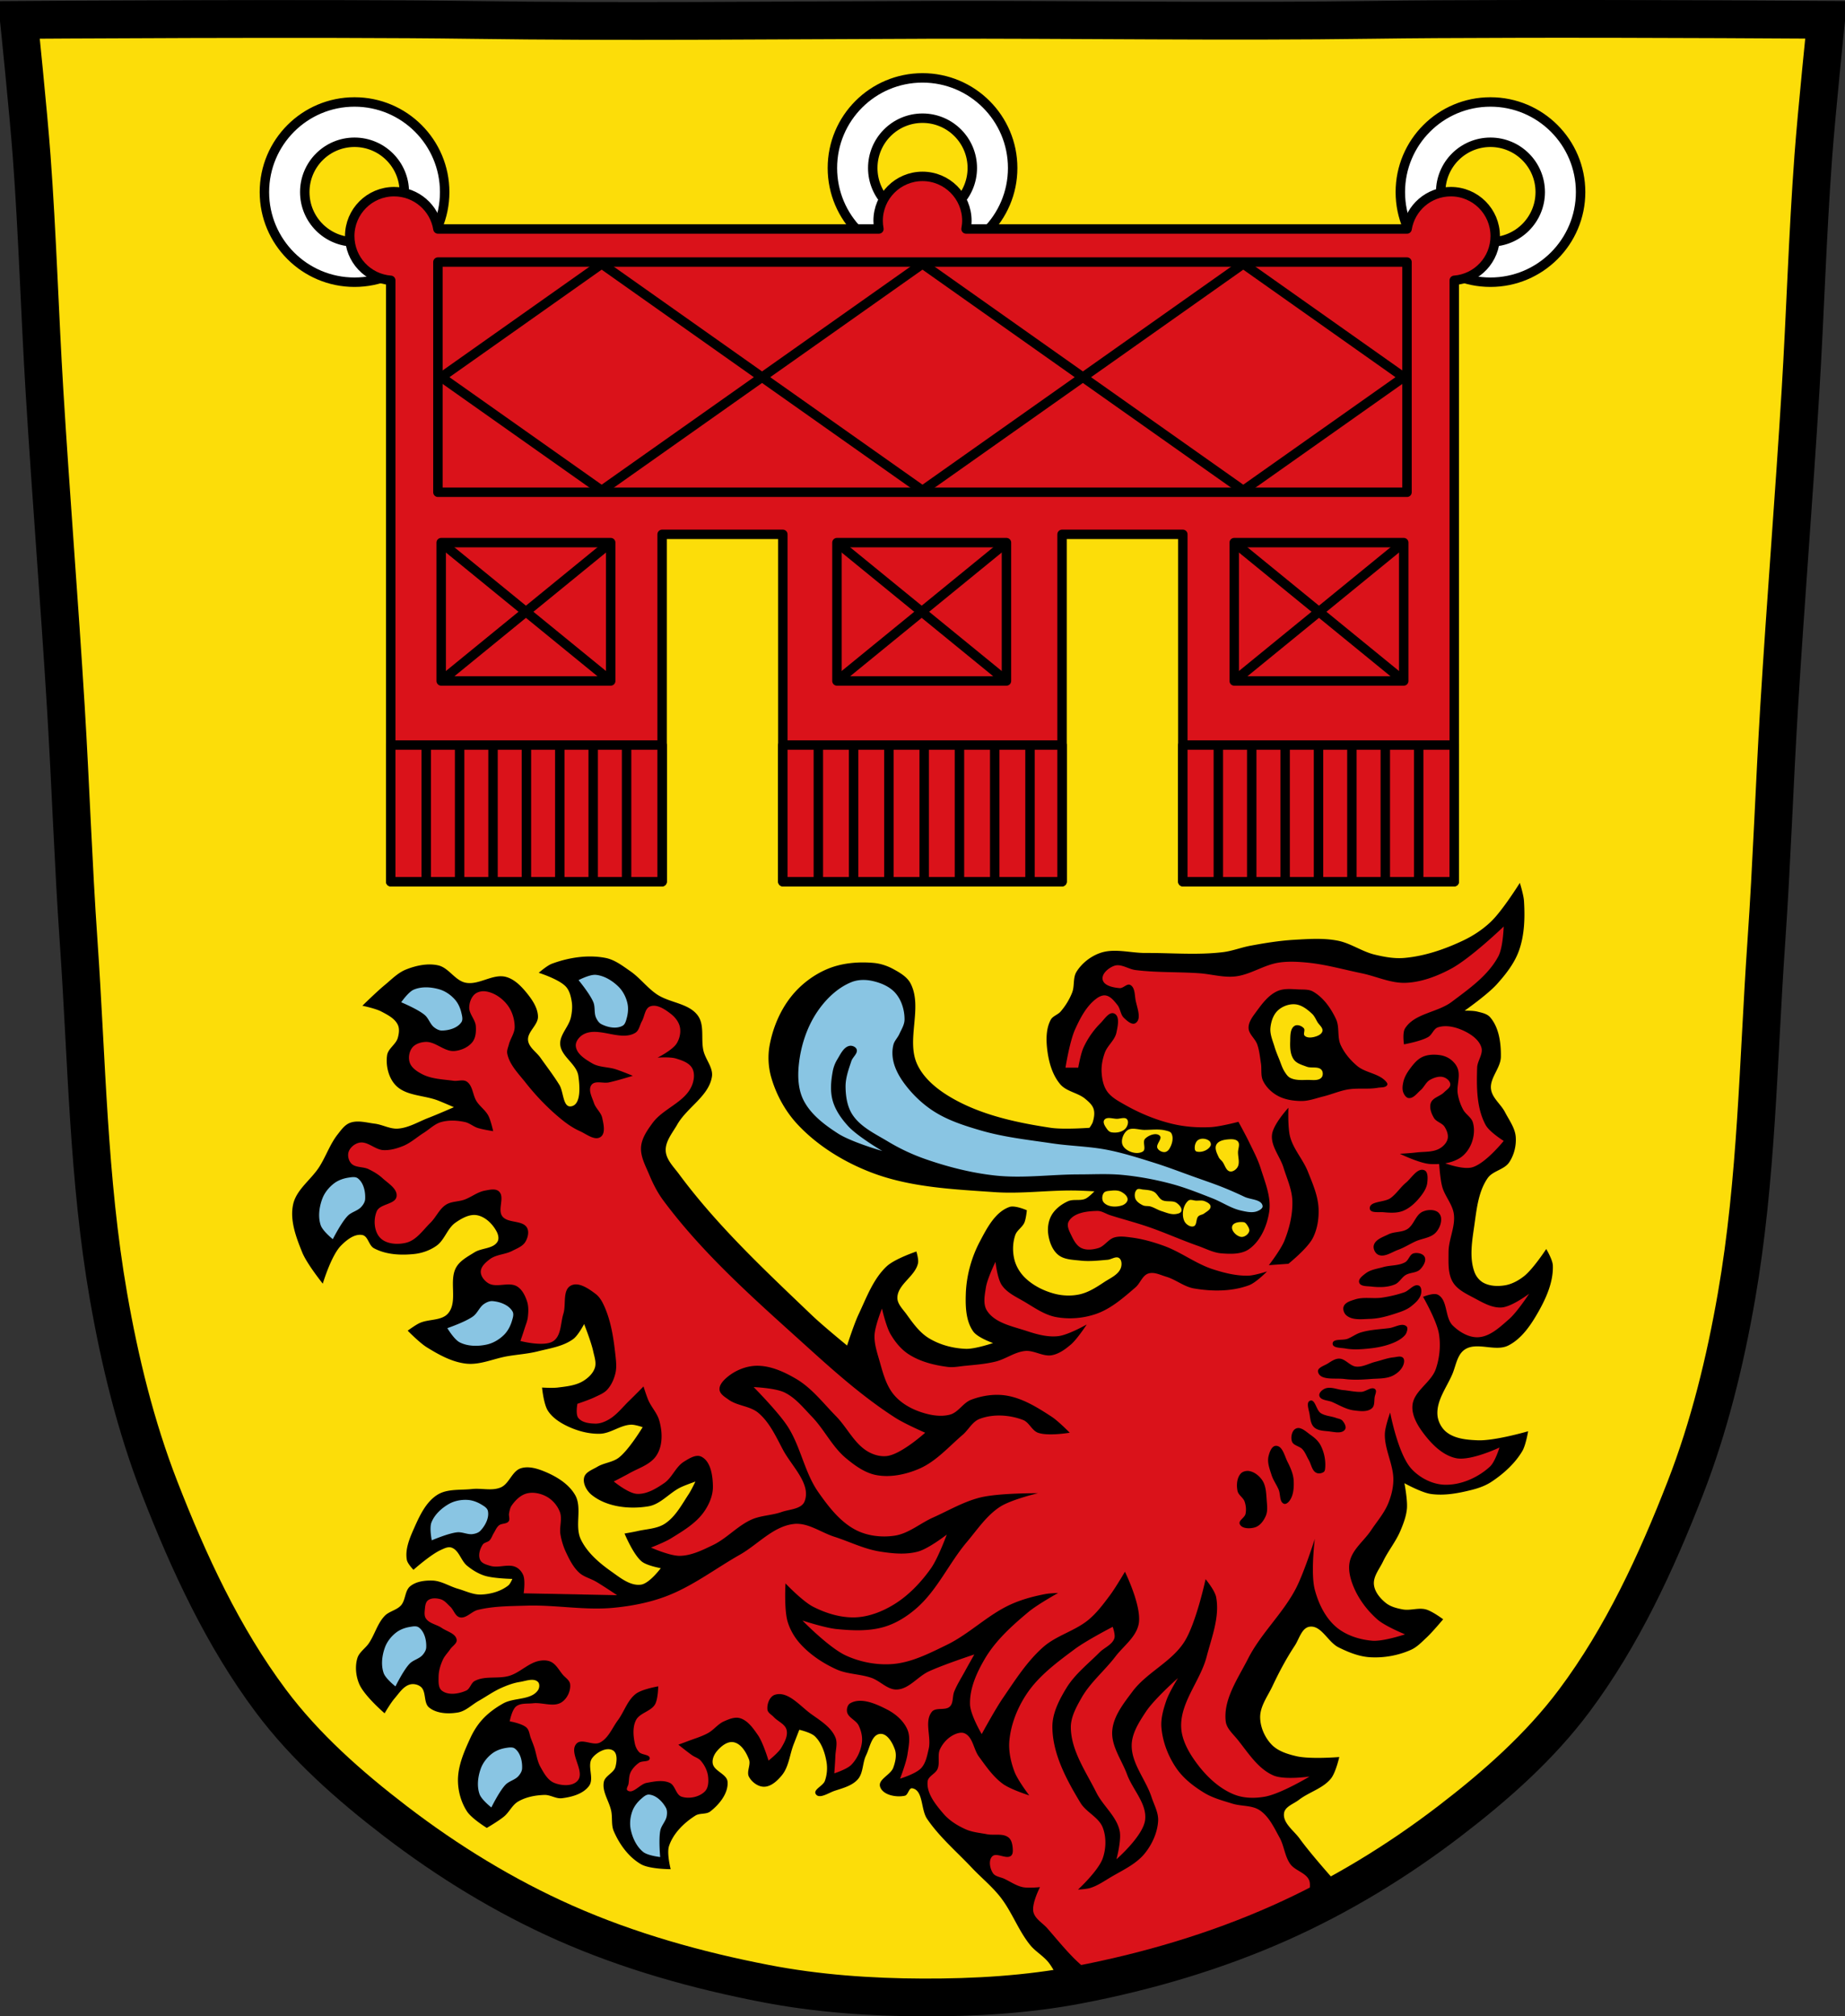<svg xmlns="http://www.w3.org/2000/svg" xmlns:xlink="http://www.w3.org/1999/xlink" viewBox="0 0 977.12 1067.6"><rect x="0" y="0" width="977.12" height="1067.6" fill="#333333" stroke="none"/><defs><path id="a" d="M-1046.99 292.62h89.77v73.25h-89.77z" stroke-linejoin="round" stroke="#000" stroke-linecap="round" stroke-width="5"/><path id="c" d="m-1046.99 365.86 89.76-73.25" stroke="#000" stroke-width="5"/><path id="b" d="m-1046.99 292.61 89.76 73.25" stroke="#000" stroke-width="5"/></defs><path d="M798.38 10.03c-26.17.053-51.02.198-70.798.478-79.11 1.122-156.7-.214-235.05 0-2.653.007-5.305.036-7.958.043-78.35.214-155.94 1.122-235.05 0-79.11-1.122-239.53 0-239.53 0s4.995 48.18 6.784 72.32c3.067 41.38 4.256 82.87 6.784 124.29 3.405 55.766 7.902 111.49 11.307 167.25 2.529 41.41 3.91 82.9 6.784 124.29 4.346 62.59 5.02 125.75 15.786 187.56 6.02 34.562 14.418 68.979 27.14 101.67 15.355 39.473 33.473 78.71 58.839 112.63 18.288 24.456 41.648 45.04 65.884 63.62 27.747 21.272 57.962 39.816 89.93 53.968 33.818 14.97 69.917 25.08 106.24 32.09 27.334 5.278 55.35 7.255 83.19 7.349 27.662.094 55.55-1.52 82.71-6.741 36.46-7.01 72.54-17.626 106.46-32.746 31.934-14.235 62.23-32.696 89.98-53.968 24.24-18.58 47.595-39.17 65.884-63.62 25.365-33.919 43.484-73.16 58.839-112.63 12.718-32.695 21.12-67.16 27.14-101.72 10.762-61.814 11.44-124.97 15.786-187.56 2.874-41.39 4.256-82.87 6.784-124.29 3.405-55.766 7.902-111.44 11.307-167.21 2.529-41.41 3.717-82.909 6.784-124.29 1.79-24.14 6.784-72.32 6.784-72.32s-90.24-.636-168.73-.478" fill="#fcdd09"/><path d="M804.9 467.48s-9.116 14.608-15.281 20.5c-4.319 4.128-9.442 7.512-14.844 10.06-9.744 4.601-20.266 8.204-31 9.156-5.251.466-10.593-.518-15.719-1.75-6.807-1.636-12.781-6.084-19.656-7.406-7.576-1.457-15.423-.884-23.12-.438-7.731.449-15.417 1.714-23.03 3.125-4.892.907-9.592 2.805-14.531 3.406-13.581 1.653-27.35.365-41.03.438-8 .043-16.473-2.637-24.03 0-5.05 1.762-9.757 5.445-12.563 10-1.96 3.181-.91 7.493-2.281 10.969-1.438 3.645-3.535 7.06-6.094 10.03-1.484 1.722-4.179 2.37-5.25 4.375-2.619 4.905-2.484 11.08-1.75 16.594.829 6.225 2.739 12.783 6.813 17.563 3.325 3.901 9.369 4.438 13.281 7.75 1.735 1.469 3.637 3.089 4.344 5.25.725 2.218.263 4.734-.406 6.969-.336 1.124-1.75 3.063-1.75 3.063s-13.768 1.021-20.531 0c-18.526-2.797-37.673-6.92-53.719-16.594-6.874-4.144-13.629-9.746-17-17.03-6.01-12.987 3.071-30.07-3.5-42.781-1.82-3.521-5.646-5.726-9.125-7.625-3.229-1.762-6.867-2.961-10.531-3.281-8.04-.703-16.527.018-24 3.063-7.602 3.097-14.563 8.407-19.656 14.844-5.823 7.358-9.646 16.521-11.344 25.75-1.028 5.59-.703 11.571.875 17.03 2.642 9.139 7.467 17.93 13.969 24.875 10.566 11.287 24.419 19.78 38.844 25.344 20.627 7.956 43.44 8.946 65.5 10.469 13.941.962 27.932-1.01 41.906-.875 3.641.035 10.906.438 10.906.438s-2.887 3.106-4.781 3.938c-2.827 1.241-6.373.045-9.188 1.313-3.483 1.569-6.823 4.09-8.719 7.406-1.686 2.95-2.216 6.697-1.75 10.06.554 3.998 2.133 8.342 5.25 10.906 3.135 2.579 7.747 2.61 11.781 3.063 4.775.536 9.619-.024 14.406-.438 2.051-.177 4.464-2.091 6.125-.875 1.429 1.046 1.483 3.556.875 5.219-1.312 3.588-5.563 5.331-8.75 7.438-4.072 2.692-8.325 5.486-13.09 6.531-4.409.966-9.175.775-13.531-.406-5.594-1.517-11.11-4.289-15.281-8.313-2.677-2.582-4.767-5.99-5.688-9.594-1.082-4.233-.991-8.965.438-13.09.885-2.558 3.721-4.085 4.813-6.563.898-2.037 1.313-6.563 1.313-6.563s-6.251-2.779-9.188-1.75c-7.598 2.662-11.958 11.226-15.719 18.344-4.437 8.397-7.07 18.04-7.406 27.531-.24 6.817-.015 14.502 3.938 20.06 2.343 3.296 10.469 6.125 10.469 6.125s-9.5 3.24-14.406 3.063c-6.813-.246-13.849-2.118-19.656-5.688-4.913-3.02-8.401-7.984-11.781-12.656-1.947-2.692-4.869-5.429-4.813-8.75.121-7.112 9.542-11.337 10.938-18.313.404-2.02-.875-6.125-.875-6.125s-11.441 3.842-15.719 7.844c-7.145 6.685-10.662 16.498-14.844 25.344-2.519 5.328-6.125 16.594-6.125 16.594s-12.814-10.45-18.781-16.16c-24.705-23.623-49.944-47.18-70.28-74.66-2.792-3.772-6.75-7.563-7-12.25-.271-5.076 3.601-9.556 6.125-13.969 5.175-9.05 16.73-15.02 18.344-25.313.742-4.733-3.346-8.999-4.469-13.656-1.475-6.118.71-13.55-2.969-18.656-4.794-6.655-15.04-6.718-21.813-11.344-5.11-3.49-8.908-8.702-14-12.219-4.072-2.812-8.236-6.06-13.09-7-9.341-1.809-19.452-.241-28.375 3.063-2.652.982-7 4.813-7 4.813s10.821 3.39 14.438 7.406c1.881 2.089 2.586 5.1 3.03 7.875.439 2.734.15 5.575-.438 8.281-1.096 5.04-6.04 9.259-5.656 14.406.477 6.373 8.682 10.269 9.594 16.594.79 5.485 1.559 15.451-3.938 16.16-4.263.547-3.843-7.683-6.094-11.344-3.066-4.987-6.656-9.623-10.03-14.406-2.165-3.069-6.135-5.456-6.563-9.188-.519-4.538 5.381-8.09 5.25-12.656-.135-4.685-3.159-9.03-6.125-12.656-2.893-3.538-6.483-7.164-10.906-8.313-6.973-1.81-14.364 4.581-21.406 3.063-5.565-1.2-8.85-7.916-14.406-9.156-5.584-1.247-11.716.069-17.03 2.188-4.354 1.735-7.726 5.302-11.344 8.281-4.133 3.405-11.781 10.906-11.781 10.906s6.936 1.431 10.03 3.063c3.299 1.738 7.104 3.64 8.719 7 1.01 2.099.637 4.729 0 6.969-.984 3.457-5.149 5.629-5.656 9.188-.769 5.383.685 11.724 4.375 15.719 5.466 5.919 15.189 5.334 22.687 8.281 2.793 1.097 8.313 3.5 8.313 3.5s-8.996 3.93-13.563 5.688c-5.326 2.051-10.46 5.295-16.16 5.656-4.159.264-8.08-2.117-12.219-2.625-4.335-.533-9-1.972-13.09-.438-2.796 1.049-4.684 3.778-6.531 6.125-4.03 5.121-6.159 11.512-9.625 17.03-4.336 6.907-12.267 12.12-13.969 20.09-1.793 8.403 1.589 17.349 4.813 25.313 2.484 6.136 10.906 16.594 10.906 16.594s4.393-14.8 9.594-20.09c2.965-3.02 7.224-6.473 11.375-5.656 3.036.597 3.373 5.494 6.094 6.969 6.332 3.434 14.243 3.828 21.406 3.063 4.167-.445 8.368-1.944 11.781-4.375 4.296-3.059 5.703-9.206 10.03-12.219 3.286-2.288 7.436-4.657 11.375-3.938 4.473.817 8.371 4.716 10.469 8.75.809 1.555 1.318 3.704.438 5.219-2.258 3.884-8.413 3.3-12.219 5.688-3.505 2.198-7.53 4.276-9.625 7.844-4.192 7.139 1.045 18.18-4.344 24.469-3.504 4.089-10.434 2.873-15.281 5.219-2.18 1.055-6.125 3.938-6.125 3.938s6.262 6.412 10.03 8.75c6.431 3.99 13.445 7.9 20.969 8.719 7.351.8 14.556-2.691 21.844-3.938 5.377-.92 10.868-1.254 16.16-2.594 6.425-1.628 13.436-2.602 18.75-6.563 2.591-1.931 5.688-7.875 5.688-7.875s3.754 9.487 4.813 14.438c.612 2.861 1.766 5.933.875 8.719-.943 2.947-3.491 5.346-6.125 6.969-3.967 2.444-8.909 2.913-13.531 3.5-2.743.348-8.313 0-8.313 0s.813 8.671 3.063 12.219c2.215 3.494 5.923 6.03 9.625 7.875 5.497 2.74 11.734 4.506 17.875 4.375 5.756-.122 10.84-4.609 16.594-4.813 2.082-.074 6.125 1.313 6.125 1.313s-7.223 11.999-12.656 16.16c-3.263 2.497-7.822 2.696-11.344 4.813-2.571 1.546-6.282 2.743-7 5.656-.796 3.228 1.358 7.089 3.938 9.188 7.948 6.467 20.02 7.79 30.12 6.094 6.499-1.091 11.1-7.154 17.03-10.03 2.529-1.227 7.844-3.063 7.844-3.063s-2.136 4.498-3.5 6.563c-3.71 5.613-7.03 12.03-12.656 15.719-4.166 2.726-9.554 2.792-14.406 3.906-2.309.53-6.969 1.313-6.969 1.313s4.62 11.204 9.156 14.844c2.764 2.218 10.03 3.5 10.03 3.5s-5.965 8.092-10.469 8.719c-5.679.79-11.04-3.661-15.719-6.969-6.391-4.514-12.795-9.966-16.16-17.03-3.404-7.156.945-16.726-3.063-23.563-3.577-6.102-10.45-10.1-17.03-12.688-3.679-1.448-8.04-2.581-11.781-1.313-4.582 1.553-6.03 8.131-10.469 10.06-4.678 2.037-10.211.309-15.281.875-6.159.687-13.1-.243-18.344 3.063-6.01 3.79-9.329 10.945-12.219 17.438-2.369 5.322-4.984 11.301-3.938 17.03.377 2.065 3.5 5.25 3.5 5.25s9-8.01 14.406-10.469c1.766-.806 3.842-1.916 5.687-1.313 4.02 1.314 5.02 6.905 8.281 9.594 2.718 2.237 5.813 4.149 9.156 5.25 4.732 1.558 14.844 1.75 14.844 1.75s-1.077 2.619-2.156 3.469c-3.978 3.132-9.347 4.618-14.406 4.813-4.197.161-8.211-1.908-12.25-3.063-4.558-1.303-8.793-4.205-13.531-4.344-4.058-.118-8.648.45-11.781 3.03-2.864 2.36-2.365 7.274-4.813 10.06-2.29 2.609-6.331 3.136-8.719 5.656-3.811 4.02-5.222 9.807-8.312 14.406-1.852 2.755-5.118 4.703-6.094 7.875-1.329 4.321-.834 9.346.875 13.531 2.614 6.401 13.531 15.719 13.531 15.719s3.188-5.465 5.25-7.844c2.431-2.803 4.688-6.514 8.281-7.438 1.881-.483 4.213.049 5.688 1.313 2.976 2.55 1.296 8.442 4.344 10.906 4.02 3.25 10.188 3.501 15.281 2.625 4.11-.707 7.308-4.072 10.938-6.125 4.085-2.311 7.921-5.082 12.219-6.969 3.077-1.35 6.274-2.547 9.594-3.063 3.164-.491 7.361-2.264 9.625 0 1.029 1.029.826 3.177 0 4.375-3.712 5.386-12.625 3.793-18.344 6.969-3.995 2.219-7.793 4.967-10.906 8.313-2.722 2.926-4.889 6.402-6.563 10.03-3.239 7.03-6.546 14.544-6.563 22.281-.012 5.757 1.663 11.774 4.813 16.594 2.488 3.806 10.469 8.719 10.469 8.719s6.38-3.725 9.188-6.094c2.754-2.324 4.296-6.06 7.406-7.875 4.143-2.425 9.17-3.364 13.969-3.5 3.11-.088 6.098 2.12 9.188 1.75 5.238-.627 11.295-2.27 14.406-6.531 2.938-4.02-1.349-10.942 1.75-14.844 2.405-3.03 7.586-5.92 10.906-3.938 2.527 1.509 2.058 5.871 1.313 8.719-.841 3.211-5.44 4.628-6.125 7.875-1.115 5.284 2.946 10.41 3.938 15.719.646 3.46-.081 7.236 1.313 10.469 2.988 6.93 7.868 13.699 14.406 17.469 4.601 2.653 15.719 2.625 15.719 2.625s-2.164-8.373-.875-12.25c2.245-6.756 7.953-12.317 13.969-16.12 2.297-1.454 5.722-.527 7.875-2.188 4.804-3.704 9.634-9.672 9.156-15.719-.326-4.124-7.095-5.556-7.844-9.625-.416-2.263.683-4.764 2.156-6.531 2.127-2.552 5.474-5.362 8.75-4.813 4.065.682 6.8 5.31 8.281 9.156 1.099 2.852-1.442 6.493 0 9.188 1.486 2.776 4.727 5.217 7.875 5.25 3.795.04 7.199-3.181 9.594-6.125 3.633-4.466 4.063-10.781 6.125-16.16a2256.67 2256.67 0 0 1 3.063-7.875s6.133 1.406 8.281 3.5c3.545 3.455 5.294 8.651 6.125 13.531.564 3.312.26 6.9-.875 10.06-.954 2.66-6.338 4.59-4.813 6.969 1.834 2.86 6.804-.688 10.03-1.75 4.328-1.424 9.247-2.667 12.25-6.094 2.942-3.358 2.38-8.647 4.344-12.656 1.989-4.06 2.935-10.97 7.438-11.375 3.794-.341 6.596 4.714 7.844 8.313 1.054 3.038.225 6.573-.875 9.594-1.395 3.832-8.196 6.174-6.969 10.06 1.4 4.435 8.552 5.782 13.09 4.781 1.809-.399 2.111-4.244 3.938-3.938 5.906.991 4.477 11.204 7.844 16.16 6.544 9.627 15.606 17.314 23.594 25.781 5.01 5.316 10.781 9.962 15.281 15.719 6.118 7.828 9.46 17.596 15.719 25.313 2.918 3.597 7.248 5.891 10.03 9.594 4.342 5.776 10.03 19.219 10.03 19.219l92.56-27.937 53.719-29.25s-16.46-18.06-23.594-27.938c-3.098-4.29-9.06-8.297-8.281-13.531.514-3.467 5.069-4.858 7.844-7 5.4-4.168 12.768-6.02 17.03-11.344 2.533-3.165 4.375-11.344 4.375-11.344s-15.314 1.273-22.688-.438c-4.694-1.089-9.779-2.658-13.12-6.125-3.623-3.754-6.03-9.19-6.094-14.406-.075-5.945 4-11.214 6.531-16.594 3.467-7.367 7.324-14.613 11.813-21.406 2.343-3.547 3.637-9.424 7.844-10.03 6.196-.894 9.681 8.11 15.281 10.906 5.189 2.591 10.806 4.88 16.594 5.25 7.379.472 15.1-.901 21.844-3.938 3.212-1.447 5.705-4.128 8.281-6.531 3.164-2.952 8.719-9.625 8.719-9.625s-5.754-4.315-9.156-5.219c-3.939-1.046-8.211.739-12.219 0-3.152-.581-6.506-1.425-9-3.438-2.994-2.416-5.892-5.86-6.281-9.688-.443-4.356 2.927-8.267 4.813-12.219 2.667-5.588 6.733-10.458 9.156-16.16 1.604-3.771 3.108-7.702 3.5-11.781.434-4.512-1.313-13.531-1.313-13.531s8.993 4.971 13.969 5.688c7.238 1.043 14.722-.398 21.813-2.188 3.669-.926 7.356-2.269 10.5-4.375 6.328-4.238 12.276-9.603 16.16-16.16 1.854-3.131 3.063-10.469 3.063-10.469s-17.642 5.137-26.656 4.781c-5.714-.226-12.12-.78-16.594-4.344-2.698-2.15-4.556-5.745-4.781-9.188-.495-7.581 4.83-14.401 7.844-21.375 1.936-4.481 2.535-10.335 6.563-13.09 6.392-4.379 16.203 1.294 23.12-2.188 6.997-3.519 11.832-10.669 15.719-17.469 4.318-7.552 8.2-16.213 7.875-24.906-.117-3.133-3.5-8.719-3.5-8.719s-6.9 10.574-11.781 14.406c-2.919 2.291-6.403 4.201-10.06 4.813-3.757.628-7.986.486-11.344-1.313-2.185-1.17-3.96-3.36-4.813-5.688-2.903-7.926-1.171-16.953 0-25.313 1.176-8.394 2.151-17.516 7-24.469 2.681-3.844 8.712-4.403 11.344-8.281 2.616-3.856 3.864-8.886 3.5-13.531-.372-4.744-3.502-8.867-5.688-13.09-2.19-4.235-6.819-7.488-7.406-12.219-.732-5.893 5.118-11.09 5.219-17.03.123-7.236-.931-15.487-5.656-20.969-1.66-1.925-4.531-2.46-7-3.063-2.125-.519-6.531-.438-6.531-.438s12.12-8.512 17.03-13.969c4.781-5.31 9.392-11.173 11.781-17.906 2.935-8.27 3.168-17.428 2.625-26.19-.203-3.277-2.188-9.594-2.188-9.594m-120.22 64.25c.413-.014.814-.003 1.219.031 3.415.288 6.468 2.688 8.969 5.03 1.269 1.189 1.953 2.881 2.844 4.375.936 1.569 3.042 3.034 2.625 4.813-.406 1.733-2.646 2.639-4.375 3.063-1.642.403-3.847.551-5.03-.656-.925-.943.421-2.934-.438-3.938-1.081-1.263-3.365-2.131-4.813-1.313-2.571 1.455-2.305 5.579-2.406 8.531-.11 3.201.062 6.833 1.969 9.406 1.535 2.071 4.369 2.81 6.781 3.719 2.516.947 6.193-.347 7.875 1.75.821 1.024.846 2.934 0 3.938-1.669 1.979-5.068 1.25-7.656 1.313-3.01.073-6.287.275-8.969-1.094-1.241-.633-2.08-1.898-2.844-3.063-1.396-2.13-2.1-4.642-3.063-7-.854-2.094-1.732-4.176-2.375-6.344-.976-3.29-2.514-6.646-2.188-10.06.317-3.316 1.479-6.906 3.906-9.188 2.073-1.949 5.081-3.211 7.969-3.313m-97.75 60.25c1.465-.081 3.264.429 4.688.406 1.756-.028 4.2-1.071 5.281.313 1.034 1.323.213 3.716-.938 4.938-1.749 1.857-4.932 2.351-7.438 1.875-.871-.165-1.636-.844-2.156-1.563-1.014-1.4-2.522-3.5-1.563-4.938.474-.71 1.246-.982 2.125-1.031m13.12 5.656c1.966.005 4.159.63 6.094.625 3.713 0 7.555-.591 11.156.313 1.118.28 2.561.54 3.094 1.563 1.3 2.496.291 5.989-1.25 8.344-.533.814-1.496 1.516-2.469 1.531-1.432.022-3.125-.853-3.719-2.156-.913-2.01 2.816-4.949 1.25-6.5-1.867-1.85-5.908-.313-7.75 1.563-1.616 1.644.744 5.571-1.219 6.781-3.111 1.918-8.745.125-10.531-3.063-1.357-2.422.012-6.337 2.188-8.06.909-.721 1.977-.941 3.156-.938m36.781 5.281c1.335-.033 2.727.411 3.656 1.219.642.558 1.01 1.74.625 2.5-1.203 2.395-4.851 3.768-7.438 3.063-.497-.136-.833-.708-.906-1.219-.25-1.744.345-4.01 1.844-4.938.628-.388 1.418-.605 2.219-.625m15.438.281c1.301.036 2.644.298 3.375 1.25 1.131 1.472.036 3.707 0 5.563-.052 2.682 1.107 5.786-.313 8.06-.806 1.292-2.512 2.477-4 2.156-2.157-.464-2.643-3.535-4.03-5.25-.598-.739-1.435-1.329-1.844-2.188-.991-2.082-2.358-4.759-1.25-6.781 1.178-2.149 4.367-2.625 6.813-2.781.399-.025.816-.043 1.25-.031M603.22 629.5c.657 0 1.39.246 2.031.313 1.991.207 4.115.265 5.875 1.219 1.795.972 2.513 3.38 4.313 4.344 2.318 1.24 5.617.025 7.75 1.563 1.349.972 2.951 2.721 2.469 4.313-.334 1.103-1.951 1.414-3.094 1.563-2.507.325-4.993-.811-7.406-1.563-2.029-.632-3.861-1.89-5.906-2.469-1.305-.369-2.778-.036-4-.625-1.643-.792-3.468-1.984-4.03-3.719-.487-1.5-.282-3.625.938-4.625.299-.245.668-.319 1.063-.313m-13.563.813c1.441-.059 2.92.06 4.156.719 1.55.826 3.402 2.276 3.375 4.03-.021 1.387-1.474 2.629-2.781 3.094-3.147 1.118-7.704 1.01-9.875-1.531-1.073-1.253-.965-3.63 0-4.969.763-1.058 2.391-1.081 3.688-1.219.464-.049.957-.105 1.438-.125m40.594 5c.963-.13 2.152.342 3.156.375 1.549.052 3.197-.291 4.625.313 1.278.54 3.03 1.396 3.094 2.781.081 1.677-2.066 2.708-3.406 3.719-.92.694-2.288.706-3.094 1.531-1.353 1.386-.623 4.66-2.469 5.25-1.803.576-4.148-1.061-4.938-2.781-1.536-3.344-.69-8.479 2.156-10.813.259-.212.554-.332.875-.375m26.719 11.719c.635-.021 1.243.002 1.781.094.651.111 1.185.708 1.563 1.25.746 1.07 1.652 2.489 1.219 3.719-.57 1.618-2.616 3.042-4.313 2.781-2.388-.367-5.3-3.265-4.656-5.594.437-1.579 2.5-2.186 4.406-2.25"/><path d="M314.78 516.14c-3.221.118-8.375 2.813-8.375 2.813s6.125 7.391 7.875 11.781c1.02 2.56.251 5.655 1.406 8.156.613 1.328 1.512 2.705 2.813 3.375 3.339 1.719 7.928 2.654 11.219.844 1.395-.767 1.836-2.682 2.25-4.219.682-2.533.887-5.322.281-7.875-.764-3.221-2.407-6.38-4.781-8.688-3.244-3.152-7.556-5.803-12.06-6.188-.196-.017-.41-.008-.625 0m143.03 2.719c-2.378-.065-4.752.287-6.906 1.156-7.322 2.954-13.488 8.947-17.938 15.469-5.606 8.216-8.875 18.264-9.906 28.16-.658 6.309-.384 13.178 2.469 18.844 3.804 7.555 11.138 13.08 18.25 17.656 7.083 4.561 23.5 9.281 23.5 9.281s-12.92-7.584-17.938-13c-3.617-3.905-6.897-8.503-8.344-13.625-1.401-4.961-.933-10.399 0-15.469a18.9 18.9 0 0 1 2.469-6.469c1.684-2.734 3.343-6.539 6.5-7.125 1.36-.253 3.255.541 3.719 1.844.759 2.13-2.063 4.04-2.781 6.188-1.477 4.412-3.144 8.973-3.094 13.625.055 5.101.871 10.59 3.688 14.844 4.349 6.568 12.13 10.154 18.875 14.219a105.937 105.937 0 0 0 19.813 9.281c11.905 4.141 24.282 7.29 36.813 8.656 14.761 1.609 29.683-.591 44.531-.594 7.631 0 15.28-.451 22.875.281 8.656.835 17.28 2.432 25.688 4.656 7.503 1.985 14.738 4.9 21.969 7.719 5.121 1.996 9.792 5.299 15.16 6.5 2.819.631 5.968 1.37 8.656.313 1.221-.48 2.99-1.486 2.781-2.781-.565-3.502-6.291-3.27-9.5-4.781-3.646-1.717-7.324-3.371-11.06-4.875-5.24-2.108-10.621-3.906-15.938-5.813-7-2.511-13.933-5.182-21.03-7.406-8.162-2.558-16.355-5.173-24.75-6.813-9.577-1.87-19.41-1.973-29.06-3.406-12.643-1.878-25.475-3.248-37.75-6.813-8.66-2.515-17.473-5.316-25.06-10.188-5.954-3.822-11.243-8.887-15.469-14.563-2.616-3.514-4.869-7.487-5.875-11.75-.687-2.91-.75-6.074 0-8.969.533-2.055 2.216-3.629 3.094-5.563 1.133-2.494 2.756-4.979 2.781-7.719.045-4.875-1.532-10.159-4.688-13.875-3.01-3.546-7.77-5.56-12.313-6.563a22.607 22.607 0 0 0-4.219-.531m-232 3.906c-2.329-.019-4.605.337-6.688 1.219-2.891 1.224-6.656 6.688-6.656 6.688s8.872 3.684 12.469 6.75c2.097 1.788 2.842 4.889 5.03 6.563 1.162.888 2.6 1.671 4.063 1.656 3.756-.038 8.278-1.332 10.344-4.469.875-1.33.352-3.229 0-4.781-.579-2.559-1.679-5.119-3.406-7.094-2.179-2.492-5.105-4.536-8.281-5.469-2.17-.637-4.546-1.044-6.875-1.063m-38.656 100.47c-.867 0-1.777.158-2.594.281-2.691.407-5.421 1.362-7.594 3-2.742 2.067-5.078 4.94-6.281 8.156-1.644 4.394-2.355 9.621-.844 14.06 1.049 3.083 6.406 7.375 6.406 7.375s4.495-8.916 7.938-12.406c2.01-2.035 5.261-2.58 7.156-4.719 1.01-1.135 1.936-2.548 2.031-4.063.243-3.888-.785-8.659-3.875-11.03-.655-.503-1.477-.656-2.344-.656m73.09 65.66c-1.355.072-2.712.72-3.844 1.469-2.438 1.613-3.464 4.822-5.813 6.563-4.03 2.986-13.688 6.281-13.688 6.281s3.591 6.03 6.563 7.531c4.281 2.167 9.659 2.192 14.344 1.156 3.429-.758 6.67-2.707 9.156-5.188 1.97-1.966 3.327-4.584 4.125-7.25.484-1.618 1.174-3.592.344-5.063-1.96-3.469-6.653-5.189-10.625-5.5-.193-.015-.369 0-.563 0m-14 105.22c-2.926.038-5.948.729-8.469 2.156-3.935 2.229-7.68 5.657-9.313 9.875-1.133 2.928.188 9.406.188 9.406s8.826-3.802 13.531-4.25c2.743-.261 5.493 1.345 8.219.938 1.447-.216 2.992-.69 4-1.75 2.587-2.723 4.784-6.865 3.969-10.531-.345-1.554-2.047-2.516-3.406-3.344-2.24-1.365-4.849-2.334-7.469-2.469a19.225 19.225 0 0 0-1.25-.031m-26.656 66.969c-.836.009-1.714.184-2.5.313-2.59.421-5.204 1.366-7.281 2.969-2.621 2.02-4.843 4.824-5.969 7.938-1.538 4.253-2.161 9.297-.656 13.563 1.044 2.961 6.25 7.03 6.25 7.03s4.219-8.629 7.5-12.03c1.913-1.983 5.071-2.542 6.875-4.625.958-1.105 1.831-2.477 1.906-3.938.193-3.751-.871-8.34-3.875-10.594-.637-.478-1.414-.634-2.25-.625m50.781 64.12c-.836.009-1.714.153-2.5.281-2.59.421-5.204 1.366-7.281 2.969-2.621 2.02-4.843 4.824-5.969 7.938-1.538 4.253-2.161 9.297-.656 13.563 1.044 2.961 6.25 7.03 6.25 7.03s4.219-8.629 7.5-12.03c1.913-1.983 5.071-2.542 6.875-4.625.958-1.105 1.831-2.477 1.906-3.938.193-3.751-.839-8.34-3.844-10.594-.637-.478-1.445-.603-2.281-.594m73.41 24.969c-1.585-.143-3.02 1.206-4.219 2.25-1.981 1.72-3.701 3.919-4.625 6.375-1.165 3.099-1.587 6.635-.906 9.875.93 4.426 3.07 9.04 6.594 11.875 2.446 1.968 9 2.688 9 2.688s-.907-9.537.094-14.156c.583-2.693 2.936-4.842 3.375-7.563.233-1.444.267-3.093-.438-4.375-1.81-3.291-5.134-6.632-8.875-6.969" fill="#0f47af" style="fill:#89c5e3;fill-opacity:1"/><path style="fill:#da121a" d="m326.8 844.601-49.46-.993s.978-6.582-.199-9.535c-.729-1.829-2.191-3.534-3.973-4.37-4.02-1.887-9.04.64-13.309-.596-2.051-.594-4.65-1.247-5.562-3.178-1.176-2.49-.155-5.865 1.391-8.144.784-1.156 2.6-1.186 3.575-2.185 1.016-1.04 1.417-2.54 2.185-3.774.883-1.419 1.494-3.106 2.781-4.171 1.44-1.192 4.095-.652 5.165-2.185.796-1.142-.057-2.803.199-4.171.269-1.441.553-2.968 1.39-4.171 1.94-2.788 4.662-5.51 7.946-6.379 3.474-.919 7.506-.042 10.646 1.707 3.067 1.708 5.62 4.691 6.892 7.963 1.451 3.731-.32 8.06.339 12a36.804 36.804 0 0 0 2.98 9.535c1.811 3.857 3.814 7.845 6.952 10.726 2.487 2.284 6.03 3.058 8.939 4.767 3.802 2.231 11.124 7.151 11.124 7.151"/><path style="fill:#da121a" d="M796.34 490.581s-17.499 16.852-28.09 22.469c-7.275 3.857-15.368 6.946-23.594 7.313-8.04.358-15.714-3.446-23.594-5.063-9.534-1.956-18.969-4.684-28.656-5.625-5.03-.489-10.19-.773-15.188 0-7.96 1.232-15.02 6.432-23.03 7.313-6.354.699-12.717-1.247-19.09-1.688-11.224-.775-22.554-.3-33.719-1.688-3.791-.471-7.643-3.508-11.25-2.25-3.01 1.05-6.798 4.188-6.156 7.313.674 3.282 5.631 4.212 8.969 4.5 1.948.168 3.88-2.57 5.625-1.688 2.485 1.256 2.337 5.101 2.813 7.844.703 4.06 3.464 10.144 0 12.375-1.903 1.225-4.558-1.242-6.188-2.813-1.809-1.743-1.806-4.787-3.375-6.75-1.662-2.079-3.538-4.581-6.156-5.063-1.747-.322-3.642.62-5.063 1.688-5.274 3.963-8.534 10.3-11.25 16.313-2.861 6.333-5.063 20.22-5.063 20.22h6.75s1.27-7.347 2.813-10.688c2.2-4.764 5.286-9.2 9-12.906 2.096-2.091 4.586-6.29 7.281-5.063 3.087 1.406 1.822 6.806 1.125 10.125-.845 4.02-4.766 6.787-6.156 10.656-1.156 3.216-1.868 6.712-1.688 10.125.185 3.494.853 7.227 2.813 10.125 2.245 3.32 6.05 5.301 9.531 7.281 7.892 4.484 16.447 8.04 25.281 10.125 6.584 1.554 13.494 2.049 20.25 1.688 4.951-.265 14.594-2.813 14.594-2.813s3.878 7.07 5.625 10.688c2.223 4.607 4.658 9.15 6.188 14.03 2.339 7.465 5.656 15.299 4.469 23.03-1.132 7.372-4.556 15.365-10.656 19.656-4.03 2.835-9.713 2.632-14.625 2.25-4.311-.336-8.263-2.508-12.344-3.938-8.896-3.116-17.493-7.03-26.406-10.09-6.667-2.292-13.503-4.04-20.22-6.188-2.257-.721-4.381-2.289-6.75-2.25-5.391.089-12.591.899-15.188 5.625-1.291 2.35.525 5.459 1.688 7.875 1.154 2.399 2.657 5.02 5.063 6.156 2.708 1.283 6.132.868 9 0 3.231-.978 5.175-4.615 8.406-5.594 2.868-.868 6.03-.377 9 0 5.948.755 11.773 2.417 17.406 4.469 8.973 3.268 16.79 9.435 25.875 12.375 5.976 1.934 12.251 3.497 18.531 3.375 3.453-.067 10.09-2.25 10.09-2.25s-5.774 5.918-9.531 7.313c-9.146 3.393-19.607 3.35-29.22 1.688-5.21-.901-9.555-4.689-14.625-6.188-3.1-.917-6.468-2.721-9.531-1.688-3.139 1.059-4.237 5.153-6.75 7.313-6.343 5.45-12.887 11.27-20.781 14.03-6.738 2.357-14.327 3-21.344 1.688-5.927-1.112-11.138-4.778-16.313-7.875-4.372-2.616-9.45-4.776-12.344-8.969-2.426-3.515-3.375-12.375-3.375-12.375s-4.313 8.758-5.063 13.5c-.644 4.074-1.666 8.873.563 12.344 4.209 6.554 13.387 8.239 20.781 10.688 5.407 1.791 11.214 3.443 16.875 2.813 5.427-.604 15.16-6.188 15.16-6.188s-4.984 7.719-8.438 10.656c-2.938 2.498-6.296 4.957-10.09 5.625-4.67.822-9.341-2.686-14.06-2.25-5.545.513-10.31 4.301-15.719 5.625-5.325 1.303-10.857 1.704-16.313 2.25-2.987.299-5.99.939-8.969.563-7.227-.913-14.677-2.775-20.781-6.75-4-2.606-7.166-6.527-9.563-10.656-2.378-4.098-4.5-13.5-4.5-13.5s-3.711 9.206-3.938 14.06c-.195 4.183 1.072 8.325 2.25 12.344 1.938 6.608 3.509 13.768 7.875 19.09 3.425 4.178 8.386 7.17 13.469 9 5.137 1.849 11.03 3.059 16.313 1.688 4.426-1.148 6.949-6.24 11.219-7.875 5.814-2.226 12.414-3.226 18.563-2.25 8.772 1.392 16.723 6.389 24.16 11.25 3.553 2.324 9.531 8.438 9.531 8.438s-11.574 1.949-16.844 0c-3.239-1.198-4.651-5.513-7.875-6.75-7.171-2.752-15.855-3.3-23.03-.563-3.838 1.464-5.848 5.767-8.969 8.438-7.4 6.334-14.11 14.12-23.06 17.969-6.96 2.99-15.01 4.714-22.469 3.375-6.105-1.096-11.513-5.03-16.281-9-7.263-6.04-11.413-15.1-17.969-21.906-4.511-4.681-8.764-10.09-14.625-12.906-4.969-2.385-16.281-2.813-16.281-2.813s12.984 13.09 17.969 20.781c6.974 10.755 8.923 24.348 16.281 34.844 5.473 7.807 11.714 15.971 20.25 20.22 6.094 3.03 13.49 3.84 20.22 2.813 7.37-1.126 13.412-6.52 20.22-9.563 8.352-3.733 16.388-8.542 25.281-10.688 9.858-2.378 30.344-2.219 30.344-2.219s-14.229 3.343-20.22 7.281c-7.085 4.658-11.966 12.08-17.438 18.563-9.402 11.131-15.492 25.16-26.406 34.813-5.03 4.447-10.964 8.236-17.406 10.125-8.095 2.374-16.888 1.97-25.281 1.125-6.146-.618-17.969-4.5-17.969-4.5s14.07 14.433 23.03 18.531c7.617 3.482 16.37 5.167 24.719 4.5 10.1-.807 19.544-5.702 28.656-10.125 11.965-5.808 21.626-15.806 33.719-21.344 5.871-2.689 12.188-4.382 18.531-5.594 2.215-.423 6.75-.563 6.75-.563s-10.966 6.097-15.75 10.09c-8.643 7.222-17.314 15.01-23.03 24.719-4.299 7.297-8.127 15.691-7.875 24.16.168 5.631 6.188 15.75 6.188 15.75s7.07-13.03 11.25-19.12c6.48-9.458 12.743-19.387 21.344-26.969 7.06-6.223 16.955-8.535 24.16-14.594 4.368-3.675 7.835-8.363 11.25-12.938 2.921-3.914 7.844-12.344 7.844-12.344s9 18.19 7.313 27.531c-1.267 7.01-8.05 11.748-12.375 17.406-5.734 7.509-13.315 13.684-17.969 21.906-2.743 4.846-5.714 10.183-5.625 15.75.195 12.275 8.03 23.29 13.5 34.28 3.52 7.07 10.628 12.506 12.344 20.22 1.105 4.966-1.688 15.16-1.688 15.16s14.1-12.272 15.188-20.781c1.096-8.59-6.571-16.03-9.563-24.16-2.803-7.614-8.433-14.939-7.844-23.03.566-7.769 6-14.535 10.656-20.781 7.597-10.197 20.707-15.677 27.531-26.406 6.262-9.844 11.25-33.16 11.25-33.16s4.91 5.901 5.594 9.531c1.966 10.439-2.361 21.19-5.03 31.469-3.306 12.73-13.869 23.947-13.5 37.09.2 7.129 4.168 13.944 8.438 19.656 5.096 6.818 11.752 13.12 19.656 16.281 5.05 2.02 10.923 2.089 16.281 1.125 8.497-1.528 23.625-10.656 23.625-10.656s-13.276 1.962-19.12-.563c-8.268-3.568-13.433-12.09-19.09-19.09-2.384-2.949-5.748-5.796-6.188-9.563-1.36-11.649 6.499-22.7 11.813-33.16 6.778-13.337 18.345-23.807 25.281-37.06 4.37-8.351 10.09-26.406 10.09-26.406s-2.307 18.281 0 26.969c1.938 7.297 5.517 14.744 11.25 19.656 5.177 4.435 12.303 6.72 19.09 7.313 5.891.514 17.438-3.375 17.438-3.375s-10.47-4.225-14.625-7.875c-5.545-4.871-10.193-11.11-12.906-17.969-1.597-4.04-2.707-8.715-1.688-12.938 1.549-6.413 7.567-10.786 11.219-16.281 3.077-4.63 6.854-8.935 9-14.06 1.631-3.898 2.72-8.12 2.813-12.344.183-8.373-4.773-16.348-4.5-24.719.126-3.859 2.813-11.25 2.813-11.25s4.093 21.95 11.25 29.781c4.351 4.761 10.961 8.198 17.406 8.438 8.654.321 17.772-3.712 24.16-9.563 2.779-2.546 5.063-10.125 5.063-10.125s-15.301 7.271-23.03 5.625c-7.181-1.529-13.06-7.578-17.438-13.469-3.114-4.186-6.133-9.436-5.594-14.625.784-7.544 9.868-11.925 12.344-19.09 2.025-5.866 2.659-12.402 1.688-18.531-1.116-7.04-8.438-19.688-8.438-19.688s5.538-2.37 7.875-1.125c5.322 2.836 3.568 12.09 7.875 16.313 3.531 3.461 8.531 6.436 13.469 6.188 6.288-.316 11.562-5.432 16.313-9.563 4.326-3.761 10.656-13.469 10.656-13.469s-9.161 6.927-14.594 7.281c-5.142.336-10.07-2.645-14.625-5.063-4.135-2.197-8.833-4.378-11.219-8.406-2.699-4.558-2.24-10.453-2.25-15.75-.013-6.807 3.702-13.47 2.813-20.22-.691-5.242-4.817-9.487-6.188-14.594-.876-3.262-1.392-9.146-1.594-11.938-1.638.102-3.28.107-4.875 0-5.593-.377-15.938-5.406-15.938-5.406s5.811-.327 8.688-.688c4.166-.522 8.777-.015 12.406-2.125 1.919-1.116 3.743-2.988 4.219-5.156.467-2.128-.459-4.473-1.625-6.313-1.306-2.061-4.372-2.594-5.625-4.688-1.393-2.326-2.577-5.419-1.656-7.969 1.019-2.822 4.924-3.489 7.03-5.625 1.251-1.268 3.363-2.44 3.281-4.219-.079-1.711-1.871-3.222-3.5-3.75-2.346-.76-5.131.2-7.281 1.406-2.121 1.189-3.061 3.822-4.906 5.406-1.923 1.651-3.822 4.468-6.344 4.219-1.319-.131-2.305-1.588-2.813-2.813-.747-1.804-.449-3.975 0-5.875.562-2.379 1.835-4.592 3.281-6.563 1.863-2.537 3.956-5.208 6.813-6.531 2.848-1.319 6.27-1.399 9.375-.938 2.01.299 4.02 1.103 5.625 2.344 1.632 1.26 3.059 2.953 3.719 4.906 1.424 4.217-.732 8.953 0 13.344.475 2.85 1.454 5.669 2.813 8.219 1.337 2.509 4.336 4.06 5.156 6.781 1.061 3.521.634 7.568-.688 11-1.218 3.164-3.446 6.209-6.344 7.969-2.295 1.393-4.913 2.261-7.625 2.719 3.882 1.328 10.3 3.14 14.12 2.156 7.083-1.822 16.875-14.03 16.875-14.03s-7.536-4.706-9.563-8.438c-4.878-8.984-4.809-20.12-4.5-30.344.11-3.635 3.286-7.202 2.25-10.688-1.132-3.808-4.894-6.61-8.438-8.406-4.395-2.227-9.912-3.783-14.594-2.25-2.265.742-3.02 3.836-5.063 5.063-3.861 2.317-12.906 3.938-12.906 3.938s-.934-6.05.563-8.438c5.04-8.03 17.15-8.362 24.719-14.06 9.205-6.93 19.329-13.973 24.719-24.16 2.492-4.708 2.813-15.719 2.813-15.719m-114.16 33.09c1.972-.039 3.97.146 5.906.219 2.432.091 5.098-.099 7.219 1.094 5.548 3.122 9.562 8.885 12.25 14.656 1.938 4.162.533 9.371 2.406 13.563 1.928 4.314 5.14 8.107 8.75 11.156 4.436 3.748 11.5 3.932 15.313 8.313.409.47.932 1.191.656 1.75-.775 1.572-3.305 1.225-5.03 1.531-5.177.918-10.565.007-15.75.875-4.484.75-8.709 2.636-13.12 3.719-3.833.939-7.647 2.438-11.594 2.406-4.333-.034-8.905-.728-12.688-2.844-3.195-1.787-6.05-4.571-7.625-7.875-1.327-2.784-.615-6.141-1.094-9.188-.53-3.376-.835-6.839-1.969-10.06-1.093-3.107-4.545-5.457-4.594-8.75-.049-3.326 2.416-6.281 4.375-8.969 2.976-4.084 6.293-8.439 10.906-10.5 1.769-.79 3.716-1.054 5.688-1.094m-426.12 1.156c-1.632.007-3.318.479-4.531 1.469-1.972 1.611-2.964 4.455-3.063 7-.138 3.548 3.274 6.519 3.5 10.06.18 2.825-.02 6.071-1.75 8.313-2.191 2.839-6.05 4.527-9.625 4.813-5.333.425-9.971-5.101-15.313-4.813-2.543.137-5.435 1.054-7 3.063-1.635 2.099-2.168 5.355-1.313 7.875.962 2.833 3.908 4.746 6.563 6.125 5.02 2.611 11.01 2.738 16.625 3.5 2.316.315 5.05-.853 7 .438 3.262 2.16 3.118 7.219 5.25 10.5 1.75 2.693 4.593 4.615 6.125 7.438 1.386 2.553 2.625 8.313 2.625 8.313s-5.627-.854-8.313-1.75c-2.289-.764-4.206-2.54-6.563-3.063-4.128-.916-8.62-1.157-12.688 0-3.464.985-6.14 3.769-9.188 5.688-3.663 2.306-6.93 5.334-10.938 6.969-3.31 1.35-6.898 2.358-10.469 2.188-4.422-.211-8.349-4.82-12.688-3.938-2.433.495-4.886 2.462-5.688 4.813-.674 1.976-.08 4.569 1.313 6.125 2.153 2.405 6.278 1.664 9.188 3.063 2.661 1.279 5.264 2.814 7.438 4.813 2.984 2.744 7.982 5.608 7.438 9.625-.588 4.335-8.791 3.848-10.5 7.875-1.838 4.328-1.472 10.575 1.75 14 3.253 3.458 9.372 3.813 13.969 2.625 5.314-1.374 8.766-6.66 12.688-10.5 3.03-2.966 4.727-7.365 8.313-9.625 2.813-1.773 6.491-1.515 9.625-2.625 3.754-1.33 7.02-4.108 10.938-4.813 2.444-.439 5.618-1.252 7.438.438 3.234 3-.862 9.568 1.75 13.12 2.857 3.891 10.775 1.909 13.12 6.125 1.215 2.18.414 5.3-.875 7.438-1.462 2.424-4.487 3.509-7 4.813-3.727 1.933-8.461 1.846-11.813 4.375-2.165 1.634-4.729 3.851-4.813 6.563-.074 2.426 1.877 4.843 3.938 6.125 4.361 2.714 10.929-.927 15.313 1.75 2.692 1.644 4.257 4.881 5.25 7.875.873 2.633.75 5.556.438 8.313-.239 2.11-1.123 4.097-1.75 6.125-.681 2.203-2.188 6.563-2.188 6.563s12.723 3.346 17.5 0c4.194-2.937 3.718-9.552 5.25-14.438 1.534-4.894-.575-12.438 3.938-14.875 4.057-2.191 9.441 1.602 13.12 4.375 2.262 1.702 3.68 4.405 4.813 7 3.466 7.944 4.734 16.761 5.688 25.375.353 3.188.737 6.503 0 9.625-.749 3.173-2.16 6.358-4.375 8.75-1.733 1.872-4.268 2.823-6.563 3.938-2.947 1.432-9.188 3.5-9.188 3.5s-1.073 5.467.438 7.438c1.963 2.562 5.96 3.03 9.188 3.063 2.444.023 4.883-.966 7-2.188 4.29-2.476 7.363-6.634 10.938-10.06 2.53-2.427 7.438-7.438 7.438-7.438s1.558 5.03 2.625 7.438c1.615 3.638 4.578 6.678 5.688 10.5 1.182 4.07 1.657 8.522.875 12.688-.505 2.693-1.663 5.405-3.5 7.438-3.421 3.784-8.679 5.374-13.12 7.875-2.729 1.535-8.313 4.375-8.313 4.375s7.626 6.293 12.25 6.563c5.163.301 10.17-2.766 14.438-5.688 4.257-2.915 6.106-8.67 10.5-11.375 2.712-1.67 6.335-4.04 9.188-2.625 5.04 2.504 6.04 10.118 6.125 15.75.072 4.796-2.031 9.655-4.813 13.563-4.331 6.086-11.141 10.08-17.5 14-3.277 2.02-10.5 4.813-10.5 4.813s10.01 4.47 15.313 4.375c6.132-.11 11.974-3.03 17.5-5.688 7.397-3.561 13.05-10.26 20.563-13.563 4.954-2.177 10.649-2.134 15.75-3.938 4.244-1.5 10.624-1.49 12.25-5.688 3.541-9.141-6.739-18.487-11.375-27.12-3.729-6.949-7.096-14.604-13.12-19.688-4.392-3.703-11.09-3.646-15.75-7-1.927-1.386-4.574-2.888-4.813-5.25-.257-2.538 1.996-4.909 3.938-6.563 4.185-3.564 9.819-5.947 15.313-6.125 7.512-.244 14.969 3.172 21.438 7 8.256 4.886 14.272 12.848 21 19.688 5.936 6.03 9.684 14.608 17.03 18.813 3.103 1.775 6.98 2.812 10.5 2.188 7.609-1.35 19.688-12.25 19.688-12.25s-10.81-4.706-15.75-7.875c-16.849-10.807-31.939-24.19-46.781-37.625-26.836-24.282-54.53-48.39-76.12-77.44-3.076-4.137-5.459-8.802-7.438-13.563-1.983-4.772-4.798-9.725-4.375-14.875.384-4.68 3.343-8.873 6.125-12.656 5.561-7.563 16.633-10.724 20.563-19.25 1.344-2.916 1.956-6.795.438-9.625-1.608-2.997-5.494-4.268-8.75-5.25-3.074-.927-9.625-.438-9.625-.438s7.827-3.917 10.06-7.438c1.594-2.51 2.348-5.837 1.75-8.75-.569-2.773-2.571-5.271-4.813-7-3.068-2.366-7.31-5.299-10.938-3.938-2.811 1.055-2.901 5.259-4.375 7.875-1.154 2.048-1.485 4.913-3.5 6.125-7.875 4.739-19.566-3.657-27.563.875-2.111 1.197-4.167 3.709-3.938 6.125.4 4.21 5.096 7.06 8.75 9.188 3.637 2.118 8.235 1.801 12.25 3.063 3.126.982 9.188 3.5 9.188 3.5s-8.393 2.605-12.688 3.5c-3.03.631-7.324-1.156-9.188 1.313-1.951 2.584.29 6.553 1.313 9.625.948 2.849 3.749 4.939 4.375 7.875.702 3.292 1.893 8.146-.875 10.06-3.112 2.155-7.481-1.519-10.938-3.063-3.472-1.55-6.672-3.729-9.625-6.125-7.126-5.782-13.568-12.481-19.25-19.688-3.732-4.734-8.483-9.394-9.625-15.313-.309-1.601.47-3.233.875-4.813.801-3.127 3.063-5.96 3.063-9.188 0-4.15-1.388-8.538-3.938-11.813-2.659-3.415-6.679-6.229-10.938-7a8.701 8.701 0 0 0-1.594-.156m426.25 61.688s-.429 10.51.938 15.5c1.811 6.616 6.846 11.937 9.375 18.313 2.493 6.284 5.353 12.715 5.656 19.469.24 5.335-.619 11-3.063 15.75-2.862 5.561-12.906 13.594-12.906 13.594l-10.344.719s6.317-8.173 8.219-12.906c2.678-6.664 4.446-13.947 4.219-21.12-.192-6.071-2.897-11.821-4.688-17.625-1.809-5.865-6.729-11.27-6.094-17.375.578-5.553 8.688-14.313 8.688-14.313m70.59 32.844a3.31 3.31 0 0 1 1.344.219c2.107.801 1.856 4.321 1.625 6.563-.276 2.675-1.839 5.135-3.5 7.25-2.501 3.184-5.613 6.221-9.375 7.719-3.2 1.274-6.883 1.036-10.313.719-2.489-.23-6.976.61-7.25-1.875-.452-4.096 7.667-3.201 11-5.625 3.126-2.273 5.212-5.72 8.188-8.188 2.611-2.165 5.239-6.625 8.281-6.781m4.156 21.313c1.312-.063 2.63.133 3.75.688 1.204.596 2.156 1.951 2.344 3.281.394 2.788-.893 5.909-2.813 7.969-2.67 2.866-7.224 3.048-10.781 4.688-3.077 1.418-5.97 3.287-9.156 4.438-3.402 1.229-7.263 4.145-10.531 2.594-1.641-.779-2.774-3.173-2.344-4.938.765-3.141 4.822-4.408 7.719-5.844 3.123-1.548 7.146-.952 10.09-2.813 3.417-2.156 4.318-7.426 7.969-9.156 1.13-.535 2.438-.843 3.75-.906m-6.813 22.75c1.714.025 3.538.684 4.219 2.063 1.029 2.081-.729 4.894-2.344 6.563-1.927 1.99-5.353 1.591-7.719 3.03-2.127 1.295-3.337 3.955-5.625 4.938-3.891 1.671-8.449 1.641-12.656 1.156-2.208-.254-5.625.02-6.313-2.094-.623-1.916 1.893-3.722 3.5-4.938 2.581-1.952 6.05-2.354 9.156-3.25 3.842-1.107 8.206-.629 11.688-2.594 1.876-1.059 2.382-4.153 4.469-4.688a6.272 6.272 0 0 1 1.625-.188m.219 17.06c.319.009.648.069.969.219 1.322.617 1.446 2.789 1.156 4.219-.574 2.833-3.1 5.03-5.375 6.813-2.366 1.853-5.364 2.81-8.219 3.75-4.32 1.423-8.797 2.675-13.344 2.813-4.261.129-9.432.914-12.656-1.875-1.233-1.067-1.987-3.164-1.406-4.688.848-2.228 3.822-3.03 6.094-3.75 4.548-1.45 9.593-.222 14.313-.938 3.97-.602 7.89-1.507 11.688-2.813 2.342-.805 4.55-3.814 6.781-3.75m-8.125 21c.942-.058 1.821.14 2.531.781.812.733.372 2.253 0 3.281-.415 1.147-1.393 2.048-2.344 2.813-1.851 1.488-4.108 2.48-6.344 3.281-3.533 1.265-7.268 1.951-11 2.344-4.194.441-8.508.76-12.656 0-2.382-.437-6.841-.172-6.781-2.594.069-2.79 5.379-1.524 7.969-2.563 2.334-.936 4.38-2.535 6.781-3.281 4.904-1.524 10.125-1.691 15.219-2.344 2.088-.267 4.552-1.591 6.625-1.719m-1 16.781c.629.027 1.218.193 1.656.625.892.879.649 2.574.219 3.75-.892 2.438-3.074 4.424-5.375 5.625-3.574 1.865-7.918 1.562-11.938 1.875-4.593.358-9.275.599-13.844 0-4.808-.63-12.945.976-14.03-3.75-.508-2.212 3.197-3.239 5.125-4.438 1.872-1.164 3.89-2.64 6.094-2.594 3.283.069 5.639 3.895 8.906 4.219 3.524.349 6.874-1.713 10.313-2.563 3.199-.79 6.313-2.028 9.594-2.344 1.021-.098 2.232-.451 3.281-.406m-37.469 16.531c2.42-.059 5.04 1.01 7.5 1.219 3.205.271 6.38 1.089 9.594.938 2.463-.116 5.424-3.03 7.281-1.406 1.061.926-.046 2.826-.25 4.219-.291 1.986.092 4.507-1.406 5.844-2.407 2.147-6.393 1.556-9.594 1.156-4.072-.509-7.736-2.802-11.5-4.438-2.306-1-6.187-.838-6.781-3.281-.369-1.518 1.392-3.102 2.813-3.75.748-.341 1.537-.48 2.344-.5m-9.594 6.719c2.302-.13 2.872 5.169 5.125 6.656 2.391 1.578 5.532 1.599 8.219 2.594 1.115.413 2.489.519 3.281 1.406 1.086 1.216 2.312 3.331 1.406 4.688-1.7 2.546-6.107 1.213-9.156.938-2.511-.227-5.424-.387-7.25-2.125-1.735-1.651-1.986-4.413-2.344-6.781-.362-2.395-2.035-6.446.25-7.25.17-.06.315-.116.469-.125m-6.969 14.594c2.366-.199 4.89 2.323 6.969 3.781 2.035 1.427 3.989 3.196 5.125 5.406 1.926 3.746 2.803 8.22 2.344 12.406-.065.591-.211 1.269-.688 1.625-1.071.8-2.772 1.064-3.969.469-2.35-1.169-2.675-4.515-4-6.781-1.095-1.873-1.838-4-3.281-5.625-1.558-1.749-4.903-1.99-5.625-4.219-.731-2.256-.033-5.799 2.125-6.781.33-.15.662-.253 1-.281m-11.563 9.406c3.468-.016 4.523 5.346 6.094 8.438 1.6 3.148 3.104 6.536 3.281 10.06.185 3.671-.088 7.879-2.344 10.781-.643.827-1.837 1.789-2.813 1.406-2.484-.976-1.761-5.05-2.813-7.5-1.129-2.632-2.881-4.99-3.75-7.719-1.01-3.168-2.369-6.603-1.625-9.844.514-2.239 1.672-5.615 3.969-5.625M660.9 778.794c.198.004.402.033.594.063 2.826.434 5.447 2.557 7.03 4.938 2.036 3.061 2.059 7.116 2.344 10.781.206 2.652.572 5.521-.469 7.969-1.081 2.543-2.997 5.24-5.625 6.094-2.651.861-7.03.878-8.188-1.656-.859-1.876 2.578-3.362 3.03-5.375.482-2.139.241-4.488-.469-6.563-.729-2.131-3.291-3.42-3.75-5.625-.63-3.03-.387-6.833 1.656-9.156.771-.876 2.023-1.349 3.25-1.438.205-.015.396-.035.594-.031m-239.03 28c-.459.004-.911.045-1.375.094-10.926 1.158-19.1 10.862-28.656 16.281-12.913 7.321-24.918 16.601-38.781 21.906-8.955 3.427-18.519 5.268-28.06 6.188-15.291 1.474-30.74-1.604-46.09-1.125-8.643.27-17.442.206-25.844 2.25-3.346.814-6.174 4.701-9.531 3.938-2.457-.559-3.218-3.908-5.063-5.625-1.563-1.455-3.02-3.329-5.063-3.938-2.162-.643-4.977-.831-6.75.563-1.397 1.098-1.512 3.294-1.688 5.063-.149 1.503-.262 3.235.563 4.5 1.788 2.745 5.74 3.204 8.438 5.063 2.746 1.892 7.349 2.895 7.875 6.188.32 2-2.232 3.359-3.375 5.03-1.29 1.888-2.989 3.545-3.938 5.625-1.281 2.81-2.222 5.911-2.25 9-.023 2.499-.268 5.757 1.688 7.313 3.371 2.682 9.01 1.765 12.938 0 2.057-.924 2.487-3.987 4.469-5.063 5.494-2.982 12.604-.923 18.563-2.813 5.589-1.772 9.958-6.788 15.719-7.875 2.033-.384 4.334-.355 6.188.563 2.732 1.353 4.22 4.421 6.188 6.75 1.378 1.631 3.671 2.94 3.906 5.063.388 3.497-1.533 7.591-4.469 9.531-4.221 2.79-10.159 0-15.188.563-3.03.338-6.59-.219-8.969 1.688-2.226 1.784-3.375 7.875-3.375 7.875s6.681 1.137 8.969 3.375c1.442 1.411 1.521 3.744 2.25 5.625.578 1.492 1.165 2.956 1.688 4.469 1.217 3.527 1.553 7.431 3.375 10.688 1.815 3.244 3.864 7.05 7.313 8.438 3.837 1.546 9.598 1.969 12.344-1.125 4.352-4.905-5.02-14.851-.563-19.656 2.807-3.02 8.694 1.297 12.375-.563 4.516-2.282 6.514-7.75 9.531-11.813 3.376-4.545 5.05-10.615 9.563-14.03 3.306-2.501 11.813-3.938 11.813-3.938s-.066 6.734-1.688 9.531c-2.201 3.796-8.174 4.507-10.125 8.438-1.834 3.694-1.419 8.34-.563 12.375.348 1.639 1.112 3.24 2.25 4.469 1.484 1.602 5.799 1.198 5.625 3.375-.161 2.01-3.974 1.091-5.625 2.25-1.845 1.296-3.513 3.035-4.5 5.063-.917 1.882-.766 4.125-1.125 6.188-.196 1.122-1.446 2.656-.563 3.375 2.807 2.281 6.57-3.271 10.125-3.938 4.049-.76 8.606-1.734 12.344 0 2.893 1.342 3.163 6.27 6.188 7.281 4.01 1.339 9.406.225 12.375-2.781 1.884-1.908 1.989-5.211 1.688-7.875-.349-3.08-1.883-6.116-3.938-8.438-1.171-1.323-3.049-1.804-4.5-2.813-2.523-1.752-7.313-5.625-7.313-5.625s3.01-1.078 4.5-1.656c3.762-1.457 7.723-2.543 11.25-4.5 3.046-1.69 5.218-4.783 8.406-6.188 2.622-1.155 5.683-2.476 8.438-1.688 4.203 1.203 7.07 5.405 9.563 9 2.77 4 5.594 13.469 5.594 13.469s5.128-4.02 6.75-6.75c1.694-2.854 3.632-6.316 2.813-9.531-.785-3.08-4.591-4.418-6.75-6.75-1.173-1.267-3.164-2.224-3.375-3.938-.358-2.909 1.146-6.98 3.938-7.875 6.861-2.199 13.282 5.909 19.12 10.125 4.834 3.488 10.564 6.894 12.906 12.375 1.325 3.1.105 6.724 0 10.09-.094 3-.563 9-.563 9s6.654-2.108 9-4.5c3.05-3.11 5.062-7.462 5.625-11.781.394-3.02-.378-6.247-1.688-9-1.369-2.88-5.642-4.17-6.188-7.313-.273-1.577.3-3.703 1.688-4.5 5.768-3.311 13.75.318 19.656 3.375 4.469 2.313 8.762 6.04 10.688 10.688 1.648 3.98.634 8.646 0 12.906-.663 4.453-3.938 12.938-3.938 12.938s8.398-2.53 11.219-5.625c2.436-2.673 3.119-6.602 3.938-10.125 1.488-6.408-2.475-14.562 1.688-19.656 2.1-2.57 7.225-.457 9.563-2.813 1.921-1.936 1.235-5.313 2.25-7.844 1.497-3.732 3.703-7.156 5.625-10.688 1.644-3.02 5.03-9 5.03-9s-16.367 5.372-24.16 9c-5.854 2.727-10.392 9.286-16.844 9.563-4.94.212-8.829-4.568-13.5-6.188-6.01-2.083-12.741-1.871-18.531-4.5-7.097-3.223-13.852-7.701-19.09-13.469-3.046-3.352-5.466-7.469-6.75-11.813-1.914-6.476-1.125-20.22-1.125-20.22s8.949 9.434 14.625 12.344c6.872 3.522 14.753 5.921 22.469 5.625 7.101-.273 14.15-3.058 20.22-6.75 7.808-4.748 14.353-11.652 19.656-19.09 3.841-5.39 8.438-17.969 8.438-17.969s-9.519 7.415-15.188 8.969c-6.502 1.782-13.56 1.057-20.22 0-8.364-1.327-16.09-5.258-24.16-7.844-6.662-2.136-13.08-6.907-19.969-6.844m167.41 54.56s-13.888 7.166-20.12 11.813c-9.267 6.903-18.947 14.02-25.375 23.625-4.851 7.247-8.307 15.824-9.188 24.5-.566 5.581.67 11.367 2.625 16.625 1.735 4.665 7.875 12.688 7.875 12.688s-9.888-3.12-14-6.125c-5.172-3.78-8.896-9.274-12.688-14.438-2.827-3.85-3.119-10.209-7.438-12.25-1.864-.881-4.295-.075-6.125.875-3.02 1.568-5.551 4.357-7 7.438-1.501 3.191.059 7.251-1.313 10.5-1.09 2.58-4.941 3.779-5.25 6.563-.699 6.287 4.211 12.247 8.313 17.06 3.121 3.665 7.417 6.35 11.813 8.313 3.553 1.587 7.554 1.891 11.375 2.625 3.767.723 8.388-.656 11.375 1.75 1.582 1.274 2.037 3.662 2.188 5.688.1 1.341.155 3.074-.875 3.938-2.572 2.157-7.802-2.044-10.06.438-1.966 2.159-1.159 6.305.438 8.75 1.248 1.911 4.065 2.08 6.125 3.063 3.18 1.517 6.181 3.629 9.625 4.375 2.993.648 9.188 0 9.188 0s-4.497 8.709-3.5 13.12c.843 3.734 4.927 5.861 7.438 8.75 4.608 5.301 9.06 10.762 14 15.75 2.907 2.933 9.188 8.313 9.188 8.313l53.813-14.438 60.34-24.06s2.633-7.512 1.313-10.938c-1.598-4.147-7.478-5.134-10.06-8.75-2.928-4.098-3.209-9.598-5.656-14-2.891-5.2-5.556-11.128-10.5-14.438-4.114-2.754-9.71-2.03-14.438-3.5-5.068-1.576-10.334-2.94-14.875-5.688-5.657-3.422-11.142-7.668-14.875-13.12-4.297-6.283-7.22-13.854-7.875-21.438-.421-4.873 1.044-9.809 2.625-14.438 1.433-4.197 6.125-11.813 6.125-11.813s-12.533 11.04-17.06 17.938c-3.479 5.297-7.317 11.164-7.438 17.5-.186 9.829 7.44 18.221 10.5 27.563 1.366 4.169 3.763 8.309 3.5 12.688-.369 6.136-3.157 12.266-7 17.06-4.78 5.966-12.275 9.161-18.813 13.12-3.235 1.961-6.456 4.108-10.06 5.25-2.104.666-6.563.875-6.563.875s10.81-9.956 13.12-16.625c1.769-5.097 1.933-11.151 0-16.188-2.108-5.495-8.77-8.09-11.813-13.12-7.395-12.242-14.825-25.948-14.875-40.25-.025-7.288 3.64-14.343 7.438-20.563 4.463-7.309 11.468-12.734 17.5-18.813 2.543-2.562 6.685-4.03 7.875-7.438.68-1.947-.875-6.125-.875-6.125"/><path d="M798.38 10.03c-26.17.053-51.02.198-70.798.478-79.11 1.122-156.7-.214-235.05 0-2.653.007-5.305.036-7.958.043-78.35.214-155.94 1.122-235.05 0-79.11-1.122-239.53 0-239.53 0s4.995 48.18 6.784 72.32c3.067 41.38 4.256 82.87 6.784 124.29 3.405 55.766 7.902 111.49 11.307 167.25 2.529 41.41 3.91 82.9 6.784 124.29 4.346 62.59 5.02 125.75 15.786 187.56 6.02 34.562 14.418 68.979 27.14 101.67 15.355 39.473 33.473 78.71 58.839 112.63 18.288 24.456 41.648 45.04 65.884 63.62 27.747 21.272 57.962 39.816 89.93 53.968 33.818 14.97 69.917 25.08 106.24 32.09 27.334 5.278 55.35 7.255 83.19 7.349 27.662.094 55.55-1.52 82.71-6.741 36.46-7.01 72.54-17.626 106.46-32.746 31.934-14.235 62.23-32.696 89.98-53.968 24.24-18.58 47.595-39.17 65.884-63.62 25.365-33.919 43.484-73.16 58.839-112.63 12.718-32.695 21.12-67.16 27.14-101.72 10.762-61.814 11.44-124.97 15.786-187.56 2.874-41.39 4.256-82.87 6.784-124.29 3.405-55.766 7.902-111.44 11.307-167.21 2.529-41.41 3.717-82.909 6.784-124.29 1.79-24.14 6.784-72.32 6.784-72.32s-90.24-.636-168.73-.478z" fill="none" stroke="#000" stroke-width="20"/><path d="M488.56 41.236c-26.361 0-47.719 21.358-47.719 47.719s21.358 47.719 47.719 47.719 47.75-21.358 47.75-47.719-21.389-47.719-47.75-47.719zm-300.81 12.75c-26.361 0-47.719 21.358-47.719 47.719s21.358 47.719 47.719 47.719 47.75-21.358 47.75-47.719-21.389-47.719-47.75-47.719zm601.59 0c-26.361 0-47.719 21.358-47.719 47.719s21.358 47.719 47.719 47.719 47.75-21.358 47.75-47.719-21.389-47.719-47.75-47.719zM488.56 62.58c14.565 0 26.375 11.81 26.375 26.375s-11.81 26.375-26.375 26.375-26.344-11.81-26.344-26.375S473.995 62.58 488.56 62.58zM187.75 75.33c14.565 0 26.375 11.81 26.375 26.375s-11.81 26.375-26.375 26.375-26.344-11.81-26.344-26.375S173.185 75.33 187.75 75.33zm601.59 0c14.565 0 26.375 11.81 26.375 26.375s-11.81 26.375-26.375 26.375-26.344-11.81-26.344-26.375S774.775 75.33 789.34 75.33z" style="fill:#fff;stroke:#000;stroke-width:5"/><path style="fill:#da121a;stroke:#000;stroke-width:5;stroke-linecap:round;stroke-linejoin:round" d="M488.56 93.391c-12.979 0-23.5 10.521-23.5 23.5 0 1.481.144 2.939.406 4.344h-233.53c-1.79-11.203-11.512-19.75-23.22-19.75-12.979 0-23.5 10.521-23.5 23.5 0 12.371 9.584 22.515 21.719 23.438v318.41h143.72v-183.91h63.938v183.91h147.87v-183.91h63.969v183.91h143.75v-318.41c12.134-.923 21.688-11.07 21.688-23.438 0-12.979-10.521-23.5-23.5-23.5-11.707 0-21.398 8.547-23.19 19.75H511.62c.262-1.405.438-2.863.438-4.344 0-12.979-10.521-23.5-23.5-23.5z"/><path style="fill:#da121a;stroke:#000;stroke-width:5;stroke-linecap:round;stroke-linejoin:round" d="M231.918 138.761h513.24v121.87h-513.24z"/><path style="fill:#da121a;stroke:#000;stroke-width:5;stroke-linejoin:round" d="m318.64 139.711-84.943 60 84.943 59.969 84.943-59.969zm84.943 60 84.974 59.969 84.943-59.969-84.943-60zm169.92 0 84.943 59.969 84.943-59.969-84.943-60z"/><use style="fill:#da121a;stroke:#000" height="1067.6" width="977.12" xlink:href="#a" transform="translate(1280.65 -5.323)"/><use style="fill:#da121a;stroke:#000" xlink:href="#b" width="100%" height="100%" transform="translate(1280.65 -5.323)"/><use style="fill:#da121a;stroke:#000" height="1067.6" width="977.12" xlink:href="#c" transform="translate(1280.65 -5.323)"/><use style="fill:#da121a;stroke:#000" xlink:href="#a" width="977.12" height="1067.6" transform="translate(1490.24 -5.323)"/><use style="fill:#da121a;stroke:#000" height="100%" width="100%" xlink:href="#b" transform="translate(1490.24 -5.323)"/><use style="fill:#da121a;stroke:#000" xlink:href="#c" width="977.12" height="1067.6" transform="translate(1490.24 -5.323)"/><use style="fill:#da121a;stroke:#000" xlink:href="#a" width="977.12" height="1067.6" transform="translate(1700.64 -5.323)"/><use style="fill:#da121a;stroke:#000" height="100%" width="100%" xlink:href="#b" transform="translate(1700.64 -5.323)"/><use style="fill:#da121a;stroke:#000" xlink:href="#c" width="977.12" height="1067.6" transform="translate(1700.64 -5.323)"/><path style="fill:#da121a;stroke:#000;stroke-width:5;stroke-linecap:round;stroke-linejoin:round" d="M206.93 394.481h143.72v72.35H206.93z"/><path style="fill:#da121a;stroke:#000;stroke-width:5" d="M278.79 393.851v73.61M296.47 393.851v73.61M314.16 393.851v73.61M331.84 393.851v73.61M225.74 393.851v73.61M243.42 393.851v73.61M261.107 393.851v73.61"/><path style="fill:#da121a;stroke:#000;stroke-width:5;stroke-linecap:round;stroke-linejoin:round" d="M626.43 394.481h143.72v72.35H626.43z"/><path style="fill:#da121a;stroke:#000;stroke-width:5" d="M698.29 393.853v73.61M715.97 393.853v73.61M733.66 393.853v73.61M751.34 393.853v73.61M645.24 393.853v73.61M662.92 393.853v73.61M680.61 393.853v73.61"/><path style="fill:#da121a;stroke:#000;stroke-width:5;stroke-linecap:round;stroke-linejoin:round" d="M414.59 394.481h147.87v72.35H414.59z"/><path style="fill:#da121a;stroke:#000;stroke-width:5" d="M489.45 393.851v73.61M508.13 393.851v73.61M526.81 393.851v73.61M545.5 393.851v73.61M433.4 393.851v73.61M452.08 393.851v73.61M470.76 393.851v73.61"/></svg>